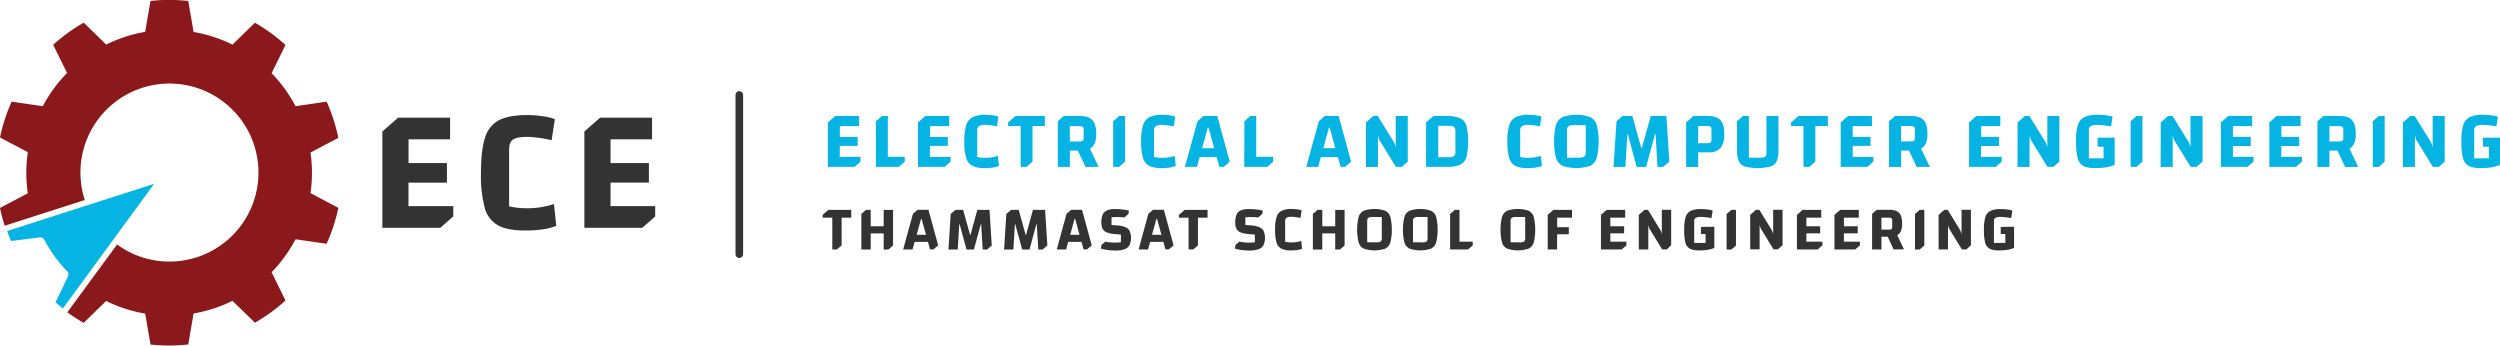 <svg id="Layer_1" data-name="Layer 1" xmlns="http://www.w3.org/2000/svg" viewBox="0 0 842.67 116.46"><defs><style>.cls-1{fill:#333;}.cls-2{fill:#06b4e4;}.cls-3{fill:#8b191c;}</style></defs><path class="cls-1" d="M528.42,410a14.2,14.2,0,0,1-2.1.13,6.8,6.8,0,0,1-3.25-.62,3.37,3.37,0,0,1-1.6-2.09,14.67,14.67,0,0,1-.47-4.26,13.91,13.91,0,0,1,.5-4.28,3.43,3.43,0,0,1,1.7-2.1,7.67,7.67,0,0,1,3.44-.61,13.62,13.62,0,0,1,1.81.13,6.4,6.4,0,0,1,1.5.35l-.41,2.56a11.78,11.78,0,0,0-1.53-.28,9.64,9.64,0,0,0-1.45-.12,3.15,3.15,0,0,0-1.69.32,1.37,1.37,0,0,0-.48,1.23v6.85a9.32,9.32,0,0,0,2.1.23,10.76,10.76,0,0,0,3.33-.5l.28,2.64A7.66,7.66,0,0,1,528.42,410Z" transform="translate(-91.21 -325.73)"/><path class="cls-1" d="M549.16,398.84a3.42,3.42,0,0,1,1.74-2.08,11.31,11.31,0,0,1,7.21,0,3.42,3.42,0,0,1,1.74,2.08,18.51,18.51,0,0,1,0,8.63,3.45,3.45,0,0,1-1.74,2.07,11.31,11.31,0,0,1-7.21,0,3.45,3.45,0,0,1-1.74-2.07,18.51,18.51,0,0,1,0-8.63Zm6.07,8.58a2.25,2.25,0,0,0,1.35-.29,1.25,1.25,0,0,0,.39-1.05v-7.21h-3.19a2.24,2.24,0,0,0-1.35.3,1.24,1.24,0,0,0-.38,1v7.21Z" transform="translate(-91.21 -325.73)"/><path class="cls-1" d="M564.6,398.84a3.42,3.42,0,0,1,1.74-2.08,11.31,11.31,0,0,1,7.21,0,3.42,3.42,0,0,1,1.74,2.08,18.51,18.51,0,0,1,0,8.63,3.45,3.45,0,0,1-1.74,2.07,11.31,11.31,0,0,1-7.21,0,3.45,3.45,0,0,1-1.74-2.07,18.51,18.51,0,0,1,0-8.63Zm6.07,8.58a2.3,2.3,0,0,0,1.36-.29,1.27,1.27,0,0,0,.37-1.05v-7.21h-3.18a2.24,2.24,0,0,0-1.35.3,1.27,1.27,0,0,0-.38,1v7.21Z" transform="translate(-91.21 -325.73)"/><path class="cls-1" d="M597.5,398.84a3.36,3.36,0,0,1,1.74-2.08,11.28,11.28,0,0,1,7.2,0,3.43,3.43,0,0,1,1.75,2.08,18.87,18.87,0,0,1,0,8.63,3.47,3.47,0,0,1-1.75,2.07,11.28,11.28,0,0,1-7.2,0,3.39,3.39,0,0,1-1.74-2.07,18.16,18.16,0,0,1,0-8.63Zm6.06,8.58a2.3,2.3,0,0,0,1.36-.29,1.25,1.25,0,0,0,.38-1.05v-7.21h-3.18a2.29,2.29,0,0,0-1.36.3,1.27,1.27,0,0,0-.38,1v7.21Z" transform="translate(-91.21 -325.73)"/><path class="cls-1" d="M669.05,402.16v7.12a9.24,9.24,0,0,1-2.26.66,18,18,0,0,1-2.85.19,6.81,6.81,0,0,1-3.14-.57,3.24,3.24,0,0,1-1.49-2,17.44,17.44,0,0,1-.41-4.36,14.39,14.39,0,0,1,.48-4.3,3.41,3.41,0,0,1,1.7-2.09,8.14,8.14,0,0,1,3.52-.6,18.31,18.31,0,0,1,2.11.13,9,9,0,0,1,1.77.35l-.4,2.56a18.32,18.32,0,0,0-1.85-.28,13.47,13.47,0,0,0-1.74-.12,3.31,3.31,0,0,0-1.74.32,1.37,1.37,0,0,0-.48,1.23v7.21h3.84v-3h-1.55v-2.39Z" transform="translate(-91.21 -325.73)"/><path class="cls-1" d="M770.09,402.16v7.12a9.37,9.37,0,0,1-2.26.66,18.14,18.14,0,0,1-2.86.19,6.87,6.87,0,0,1-3.14-.57,3.23,3.23,0,0,1-1.48-2,16.89,16.89,0,0,1-.42-4.36,14.73,14.73,0,0,1,.48-4.3,3.44,3.44,0,0,1,1.7-2.09,8.17,8.17,0,0,1,3.52-.6,18.18,18.18,0,0,1,2.11.13,9,9,0,0,1,1.77.35l-.4,2.56a18.32,18.32,0,0,0-1.85-.28,13.44,13.44,0,0,0-1.73-.12,3.31,3.31,0,0,0-1.74.32,1.35,1.35,0,0,0-.49,1.23v7.21h3.84v-3h-1.55v-2.39Z" transform="translate(-91.21 -325.73)"/><path class="cls-1" d="M495,408.44l-1.58,1.37h-1.58V399.1h-3.25v-.94l1.93-1.68h7.72v2.62H495Z" transform="translate(-91.21 -325.73)"/><path class="cls-1" d="M374.9,408.44l-1.59,1.37h-1.56V399.1H368.5v-.94l1.92-1.68h7.73v2.62H374.9Z" transform="translate(-91.21 -325.73)"/><path class="cls-1" d="M634,407.19h5.42v1.24l-1.58,1.38h-7V398.16l1.9-1.68H639v2.62h-5V402h4.65v2.37H634Z" transform="translate(-91.21 -325.73)"/><path class="cls-1" d="M700.06,407.19h5.41v1.24l-1.58,1.38h-7V398.16l1.9-1.68h6.29v2.62h-5V402h4.65v2.37h-4.65Z" transform="translate(-91.21 -325.73)"/><path class="cls-1" d="M712.72,407.19h5.41v1.24l-1.58,1.38h-7V398.16l1.91-1.68h6.28v2.62h-5V402h4.64v2.37h-4.64Z" transform="translate(-91.21 -325.73)"/><path class="cls-1" d="M472,403.62a2.83,2.83,0,0,0-1.45-1.31,8.74,8.74,0,0,0-2.73-.6l-1.95-.15V399a12.72,12.72,0,0,1,1.8-.11c.67,0,1.27,0,1.83.08.22,0,.45.05.69.08l1.37-1.21.18-1.13a21.21,21.21,0,0,0-4.64-.51,6.93,6.93,0,0,0-2.73.44,2.81,2.81,0,0,0-1.46,1.4,6.27,6.27,0,0,0-.45,2.62,4.83,4.83,0,0,0,.42,2.21,2.65,2.65,0,0,0,1.41,1.2,9.7,9.7,0,0,0,2.79.56l1.95.17v2.58a16.92,16.92,0,0,1-2.06.12,15.21,15.21,0,0,1-3.19-.33l-1.28,1.13-.22,1.23a17.53,17.53,0,0,0,4.91.64,9.06,9.06,0,0,0,3.05-.42,3.1,3.1,0,0,0,1.67-1.36,6,6,0,0,0,.09-4.73Z" transform="translate(-91.21 -325.73)"/><path class="cls-1" d="M517.16,403.62a2.82,2.82,0,0,0-1.46-1.31,8.54,8.54,0,0,0-2.72-.6l-2-.15V399a12.77,12.77,0,0,1,1.81-.11c.66,0,1.26,0,1.82.08.22,0,.45.05.68.08l1.38-1.21.19-1.13a21.37,21.37,0,0,0-4.65-.51,7,7,0,0,0-2.74.44,2.83,2.83,0,0,0-1.45,1.4,6.27,6.27,0,0,0-.45,2.62,4.83,4.83,0,0,0,.42,2.21,2.65,2.65,0,0,0,1.41,1.2,9.77,9.77,0,0,0,2.79.56l2,.17v2.58a16.92,16.92,0,0,1-2.06.12,15.21,15.21,0,0,1-3.19-.33l-1.28,1.13-.21,1.23a17.39,17.39,0,0,0,4.89.64,9.12,9.12,0,0,0,3.06-.42,3.1,3.1,0,0,0,1.67-1.36,6,6,0,0,0,.09-4.73Z" transform="translate(-91.21 -325.73)"/><path class="cls-1" d="M392.23,396.48v12l-1.59,1.36h-1.57v-5.43H384.7v5.43h-3.16v-12l1.58-1.37h1.58V402h4.37v-5.51Z" transform="translate(-91.21 -325.73)"/><path class="cls-1" d="M544.43,396.48v12l-1.58,1.36h-1.58v-5.43h-4.36v5.43h-3.17v-12l1.59-1.37h1.58V402h4.36v-5.51Z" transform="translate(-91.21 -325.73)"/><path class="cls-1" d="M404,407.25H399.5l-.7,2.56h-3.16l3.29-12,1.59-1.37h3.64l3.27,12-1.59,1.36h-1.16Zm-.66-2.37-1.49-5.38h-.19l-1.48,5.38Z" transform="translate(-91.21 -325.73)"/><path class="cls-1" d="M455.74,407.25h-4.47l-.7,2.56h-3.16l3.29-12,1.59-1.37h3.64l3.27,12-1.59,1.36h-1.17Zm-.66-2.37-1.47-5.38h-.2l-1.48,5.38Z" transform="translate(-91.21 -325.73)"/><path class="cls-1" d="M483.36,407.25h-4.48l-.7,2.56H475l3.29-12,1.58-1.37h3.65l3.26,12-1.59,1.36h-1.16Zm-.66-2.37-1.48-5.38H481l-1.48,5.38Z" transform="translate(-91.21 -325.73)"/><path class="cls-1" d="M413.26,396.48h2.59l2.34,8.4h.15l2.3-8.4h4.1l.76,12-1.61,1.37h-1.44l-.51-8.52h-.15l-2.31,8.52H417l-2.33-8.52h-.13l-.51,8.52h-3.13l.76-12Z" transform="translate(-91.21 -325.73)"/><path class="cls-1" d="M432,396.48h2.59l2.33,8.4h.15l2.31-8.4h4.1l.76,12-1.61,1.37h-1.44l-.51-8.52h-.15l-2.31,8.52h-2.46l-2.33-8.52h-.13l-.51,8.52h-3.14l.76-12Z" transform="translate(-91.21 -325.73)"/><path class="cls-1" d="M580,397.85l1.58-1.37h1.58v10.71h4.46v1.26L586,409.81h-6Z" transform="translate(-91.21 -325.73)"/><path class="cls-1" d="M643.6,398.16l1.91-1.68h1.19l4,6.53a4.19,4.19,0,0,1,.4.8,2.83,2.83,0,0,1,.13.63h.12v-8h3.16v11.95L653,409.81h-1.52l-4-6.53a3.87,3.87,0,0,1-.42-.78,2.21,2.21,0,0,1-.13-.64h-.13v7.95H643.6Z" transform="translate(-91.21 -325.73)"/><path class="cls-1" d="M681.14,398.16l1.91-1.68h1.19l4,6.53a4.19,4.19,0,0,1,.4.8,2.83,2.83,0,0,1,.13.63h.12v-8h3.16v11.95l-1.57,1.38H689l-4-6.53a3.87,3.87,0,0,1-.42-.78,1.92,1.92,0,0,1-.13-.64h-.13v7.95h-3.16Z" transform="translate(-91.21 -325.73)"/><path class="cls-1" d="M744.64,398.16l1.9-1.68h1.19l4,6.53a4.35,4.35,0,0,1,.41.8,2.34,2.34,0,0,1,.12.63h.13v-8h3.16v11.95L754,409.81H752.5l-4-6.53a4,4,0,0,1-.43-.78,2.2,2.2,0,0,1-.12-.64h-.13v7.95h-3.16Z" transform="translate(-91.21 -325.73)"/><path class="cls-1" d="M676.35,396.48v12l-1.58,1.37h-1.58v-12l1.58-1.37Z" transform="translate(-91.21 -325.73)"/><path class="cls-1" d="M739.84,396.48v12l-1.57,1.37h-1.58v-12l1.58-1.37Z" transform="translate(-91.21 -325.73)"/><path class="cls-1" d="M729.49,409.81l-2-4.29h-2.1v4.29h-3.16v-12l1.58-1.37H728a5.83,5.83,0,0,1,2.55.47,2.82,2.82,0,0,1,1.38,1.5,7.13,7.13,0,0,1,.43,2.75,6.21,6.21,0,0,1-.4,2.42,2.81,2.81,0,0,1-1.26,1.41l2.28,4.78Zm-4.11-6.68h2.48a1.48,1.48,0,0,0,.89-.19.83.83,0,0,0,.26-.7V400a.82.82,0,0,0-.26-.7,1.47,1.47,0,0,0-.89-.2h-2.48Z" transform="translate(-91.21 -325.73)"/><path class="cls-1" d="M616.05,409.81h-3.16V398.16l1.91-1.68h6.28v2.63h-5v3.2H620v2.39h-3.93Z" transform="translate(-91.21 -325.73)"/><path class="cls-2" d="M143.17,387.69,102,400.9l-8.37,2.69c.39,1.14.83,2.27,1.3,3.38l9.7-1.22h.19a1.5,1.5,0,0,1,1.33.8,45.63,45.63,0,0,0,7.71,10.6,1.51,1.51,0,0,1,.28,1.71l-4.22,8.76c.84.72,1.67,1.41,2.5,2.06l5.2-7.1Z" transform="translate(-91.21 -325.73)"/><path class="cls-3" d="M196.36,384a48.48,48.48,0,0,0-.49-6.86l9.38-4.94A57.4,57.4,0,0,0,201.3,360l-10.47,1.52a48.22,48.22,0,0,0-8.07-11.12l4.68-9.5a57.28,57.28,0,0,0-10.3-7.5l-7.58,7.37a48,48,0,0,0-13.1-4.27l-1.79-10.44a59.75,59.75,0,0,0-6.45-.36,56.64,56.64,0,0,0-6.28.35l-1.8,10.42A48,48,0,0,0,127,340.75l-7.57-7.38a58.42,58.42,0,0,0-10.3,7.46l4.68,9.5a48.3,48.3,0,0,0-8.17,11.19L95.15,360a57.51,57.51,0,0,0-3.94,12.08l9.37,4.93a48.41,48.41,0,0,0,0,13.88l-9.37,4.93a56.1,56.1,0,0,0,1.58,6l27-8.67a30,30,0,1,1,10.88,15L113.9,431a60.94,60.94,0,0,0,5.51,3.56l7.57-7.38a48,48,0,0,0,13.16,4.25l1.8,10.42a56.64,56.64,0,0,0,6.28.35,57.29,57.29,0,0,0,6.45-.37l1.79-10.43a47.7,47.7,0,0,0,13.1-4.27l7.58,7.37a58.08,58.08,0,0,0,10.3-7.49l-4.68-9.52a48.25,48.25,0,0,0,8.07-11.11l10.47,1.52a57.5,57.5,0,0,0,3.95-12.12l-9.38-4.95A48.48,48.48,0,0,0,196.36,384Z" transform="translate(-91.21 -325.73)"/><path class="cls-1" d="M297,395.22h15.06v3.47l-4.38,3.83H288.18V370.05l5.31-4.66H311v7.31H297v8h12.93v6.59H297Z" transform="translate(-91.21 -325.73)"/><path class="cls-1" d="M274,403.06a41.5,41.5,0,0,1-5.86.36q-5.89,0-9.07-1.73a9.6,9.6,0,0,1-4.46-5.85A41.82,41.82,0,0,1,253.33,384q0-7.78,1.38-11.91a9.71,9.71,0,0,1,4.73-5.86c2.23-1.14,5.43-1.72,9.6-1.72a36.34,36.34,0,0,1,5,.39,17.74,17.74,0,0,1,4.2,1L277.14,373a34.17,34.17,0,0,0-4.29-.8,31.34,31.34,0,0,0-4-.33c-2.25,0-3.82.3-4.7.89s-1.33,1.74-1.33,3.45v19.07a26.83,26.83,0,0,0,5.85.65,28.69,28.69,0,0,0,9.27-1.43l.77,7.37A21.66,21.66,0,0,1,274,403.06Z" transform="translate(-91.21 -325.73)"/><path class="cls-1" d="M228.9,395.22H244v3.47l-4.39,3.83H220.09V370.05l5.31-4.66h17.52v7.31h-14v8h12.94v6.59H228.9Z" transform="translate(-91.21 -325.73)"/><path class="cls-2" d="M425.79,382.22a19.21,19.21,0,0,1-2.7.16,8.9,8.9,0,0,1-4.18-.79,4.42,4.42,0,0,1-2.06-2.7,19.2,19.2,0,0,1-.6-5.47,18,18,0,0,1,.64-5.5,4.48,4.48,0,0,1,2.18-2.7,9.87,9.87,0,0,1,4.43-.8,16.91,16.91,0,0,1,2.32.18,8.35,8.35,0,0,1,1.93.45l-.51,3.29a18.8,18.8,0,0,0-2-.36,13.29,13.29,0,0,0-1.87-.16,4,4,0,0,0-2.16.42,1.77,1.77,0,0,0-.61,1.59v8.8a12.12,12.12,0,0,0,2.69.3,13.34,13.34,0,0,0,4.28-.66l.36,3.4A10.52,10.52,0,0,1,425.79,382.22Z" transform="translate(-91.21 -325.73)"/><path class="cls-2" d="M485.39,382.22a19.06,19.06,0,0,1-2.69.16,8.94,8.94,0,0,1-4.19-.79,4.37,4.37,0,0,1-2.05-2.7,18.79,18.79,0,0,1-.61-5.47,18.37,18.37,0,0,1,.64-5.5,4.51,4.51,0,0,1,2.18-2.7,9.92,9.92,0,0,1,4.44-.8,16.91,16.91,0,0,1,2.32.18,8.35,8.35,0,0,1,1.93.45l-.52,3.29a18.12,18.12,0,0,0-2-.36,13.41,13.41,0,0,0-1.87-.16,4.05,4.05,0,0,0-2.17.42,1.77,1.77,0,0,0-.61,1.59v8.8a12.26,12.26,0,0,0,2.69.3,13.4,13.4,0,0,0,4.29-.66l.35,3.4A10.35,10.35,0,0,1,485.39,382.22Z" transform="translate(-91.21 -325.73)"/><path class="cls-2" d="M608.78,382.22a19.21,19.21,0,0,1-2.7.16,8.94,8.94,0,0,1-4.19-.79,4.41,4.41,0,0,1-2-2.7,19.2,19.2,0,0,1-.6-5.47,18,18,0,0,1,.64-5.5,4.48,4.48,0,0,1,2.18-2.7,9.9,9.9,0,0,1,4.43-.8,16.68,16.68,0,0,1,2.32.18,8.59,8.59,0,0,1,1.94.45l-.53,3.29a18.12,18.12,0,0,0-2-.36,13.17,13.17,0,0,0-1.87-.16,4.1,4.1,0,0,0-2.17.42,1.77,1.77,0,0,0-.61,1.59v8.8a12.28,12.28,0,0,0,2.7.3,13.38,13.38,0,0,0,4.28-.66l.35,3.4A10.26,10.26,0,0,1,608.78,382.22Z" transform="translate(-91.21 -325.73)"/><path class="cls-2" d="M615.68,367.86a4.35,4.35,0,0,1,2.24-2.67,14.34,14.34,0,0,1,9.27,0,4.36,4.36,0,0,1,2.23,2.67,23.67,23.67,0,0,1,0,11.1,4.4,4.4,0,0,1-2.23,2.66,14.51,14.51,0,0,1-9.27,0,4.38,4.38,0,0,1-2.24-2.66,24,24,0,0,1,0-11.1Zm7.8,11a3,3,0,0,0,1.74-.38,1.63,1.63,0,0,0,.5-1.35V367.9h-4.1a2.9,2.9,0,0,0-1.74.39,1.59,1.59,0,0,0-.49,1.34v9.27Z" transform="translate(-91.21 -325.73)"/><path class="cls-2" d="M804,372.13v9.16a12.14,12.14,0,0,1-2.9.85,24.34,24.34,0,0,1-3.67.24,8.6,8.6,0,0,1-4-.74,4.09,4.09,0,0,1-1.91-2.62,21.68,21.68,0,0,1-.54-5.6,18.62,18.62,0,0,1,.62-5.53,4.37,4.37,0,0,1,2.18-2.68,10.25,10.25,0,0,1,4.53-.79,22.93,22.93,0,0,1,2.72.18,10.84,10.84,0,0,1,2.27.46l-.51,3.28c-.7-.14-1.49-.26-2.38-.36a18.4,18.4,0,0,0-2.23-.15,4.29,4.29,0,0,0-2.24.41,1.75,1.75,0,0,0-.63,1.59v9.26h4.94V375.2h-2v-3.07Z" transform="translate(-91.21 -325.73)"/><path class="cls-2" d="M933.88,372.13v9.16a12.09,12.09,0,0,1-2.91.85,24.11,24.11,0,0,1-3.66.24,8.6,8.6,0,0,1-4-.74,4.09,4.09,0,0,1-1.91-2.62,21.68,21.68,0,0,1-.54-5.6,18.56,18.56,0,0,1,.63-5.53,4.36,4.36,0,0,1,2.17-2.68,10.25,10.25,0,0,1,4.53-.79,22.93,22.93,0,0,1,2.72.18,10.84,10.84,0,0,1,2.27.46l-.51,3.28c-.7-.14-1.48-.26-2.38-.36a18.28,18.28,0,0,0-2.23-.15,4.29,4.29,0,0,0-2.24.41,1.75,1.75,0,0,0-.63,1.59v9.26h4.94V375.2h-2v-3.07Z" transform="translate(-91.21 -325.73)"/><path class="cls-2" d="M758.92,378.6h7v1.6l-2,1.77h-9V367l2.45-2.16h8.08v3.38h-6.46v3.67h6v3.05h-6Z" transform="translate(-91.21 -325.73)"/><path class="cls-2" d="M843.85,378.6h6.95v1.6l-2,1.77h-9V367l2.45-2.16h8.08v3.38h-6.47v3.67h6v3.05h-6Z" transform="translate(-91.21 -325.73)"/><path class="cls-2" d="M860.13,378.6h7v1.6l-2,1.77h-9V367l2.45-2.16h8.09v3.38h-6.47v3.67h6v3.05h-6Z" transform="translate(-91.21 -325.73)"/><path class="cls-2" d="M771.27,367l2.45-2.16h1.53l5.2,8.39a5.79,5.79,0,0,1,.52,1,2.93,2.93,0,0,1,.17.81h.16V364.83h4.06V380.2l-2,1.77h-2l-5.18-8.39a5.45,5.45,0,0,1-.54-1,2.78,2.78,0,0,1-.17-.83h-.16V382h-4.06Z" transform="translate(-91.21 -325.73)"/><path class="cls-2" d="M819.53,367l2.44-2.16h1.54l5.2,8.39a5.79,5.79,0,0,1,.52,1,2.93,2.93,0,0,1,.17.81h.16V364.83h4.06V380.2l-2,1.77h-2l-5.19-8.39a5.45,5.45,0,0,1-.54-1,2.78,2.78,0,0,1-.17-.83h-.16V382h-4.06Z" transform="translate(-91.21 -325.73)"/><path class="cls-2" d="M901.16,367l2.45-2.16h1.53l5.21,8.39a7.6,7.6,0,0,1,.52,1,3.32,3.32,0,0,1,.16.81h.16V364.83h4.06V380.2l-2,1.77h-2l-5.18-8.39a5.45,5.45,0,0,1-.54-1,3.59,3.59,0,0,1-.17-.83h-.16V382h-4.06Z" transform="translate(-91.21 -325.73)"/><path class="cls-2" d="M813.37,364.83v15.38l-2,1.76h-2V366.59l2-1.76Z" transform="translate(-91.21 -325.73)"/><path class="cls-2" d="M895,364.83v15.38L893,382h-2V366.59l2-1.76Z" transform="translate(-91.21 -325.73)"/><path class="cls-2" d="M881.69,382l-2.59-5.51h-2.7V382h-4.06V366.6l2-1.77h5.32a7.59,7.59,0,0,1,3.28.6,3.74,3.74,0,0,1,1.78,1.93,9.26,9.26,0,0,1,.55,3.53,8.08,8.08,0,0,1-.51,3.11,3.66,3.66,0,0,1-1.61,1.83L886.1,382Zm-5.29-8.59h3.19a1.89,1.89,0,0,0,1.14-.24,1,1,0,0,0,.33-.9v-2.88a1.05,1.05,0,0,0-.33-.91,2,2,0,0,0-1.14-.24H876.4Z" transform="translate(-91.21 -325.73)"/><path class="cls-2" d="M404.63,378.6h7v1.6l-2,1.77h-9V367l2.45-2.16h8.08v3.38h-6.47v3.67h6v3h-6Z" transform="translate(-91.21 -325.73)"/><path class="cls-2" d="M374.25,378.6h7v1.6l-2,1.77h-9V367l2.45-2.16h8.08v3.38h-6.48v3.67h6v3h-6Z" transform="translate(-91.21 -325.73)"/><path class="cls-2" d="M470.43,364.83v15.38l-2,1.76h-2V366.59l2-1.76Z" transform="translate(-91.21 -325.73)"/><path class="cls-2" d="M715.7,378.6h6.95v1.6l-2,1.77h-9V367l2.45-2.16h8.09v3.38H715.7v3.67h6v3h-6Z" transform="translate(-91.21 -325.73)"/><path class="cls-2" d="M501.32,378.68h-5.74l-.91,3.29h-4.06l4.23-15.37,2-1.76h4.68l4.2,15.38-2,1.75h-1.5Zm-.84-3-1.91-6.93h-.25l-1.9,6.93Z" transform="translate(-91.21 -325.73)"/><path class="cls-2" d="M510.65,366.59l2-1.76h2v13.76h5.72v1.63l-2,1.75h-7.76Z" transform="translate(-91.21 -325.73)"/><path class="cls-2" d="M638.09,364.83h3.34l3,10.81h.19l3-10.81h5.27l1,15.38L651.75,382H649.9l-.65-11h-.19l-3,11h-3.16l-3-11h-.17l-.65,11h-4l1-15.38Z" transform="translate(-91.21 -325.73)"/><path class="cls-2" d="M439.23,380.21l-2,1.76h-2V368.21H431V367l2.47-2.17h9.93v3.38h-4.17Z" transform="translate(-91.21 -325.73)"/><path class="cls-2" d="M457.12,382l-2.59-5.51h-2.7V382h-4.06V366.6l2-1.77h5.33a7.62,7.62,0,0,1,3.28.6,3.68,3.68,0,0,1,1.77,1.93,9,9,0,0,1,.57,3.53,8.1,8.1,0,0,1-.52,3.11,3.66,3.66,0,0,1-1.61,1.83l2.91,6.14Zm-5.29-8.59H455a1.89,1.89,0,0,0,1.14-.24,1.07,1.07,0,0,0,.33-.91v-2.87a1.08,1.08,0,0,0-.33-.91,2,2,0,0,0-1.14-.24h-3.19Z" transform="translate(-91.21 -325.73)"/><path class="cls-2" d="M386.47,366.59l2-1.76h2v13.76h5.72v1.63l-2,1.75h-7.75Z" transform="translate(-91.21 -325.73)"/><path class="cls-2" d="M703.1,380.21l-2,1.76h-2V368.21h-4.17V367l2.47-2.17h9.93v3.38H703.1Z" transform="translate(-91.21 -325.73)"/><path class="cls-2" d="M679.35,381.86a3.37,3.37,0,0,1-2.06-1.82,9.81,9.81,0,0,1-.59-3.85v-9.6l2-1.76h2V378.9h3.08a9.62,9.62,0,0,0,1.78-.12,1.31,1.31,0,0,0,.82-.43,1.42,1.42,0,0,0,.24-.9V364.83h4.06v11.36a9.53,9.53,0,0,1-.6,3.83,3.42,3.42,0,0,1-2.07,1.84,18.58,18.58,0,0,1-8.73,0Z" transform="translate(-91.21 -325.73)"/><path class="cls-2" d="M737.26,382l-2.59-5.51H732V382h-4.05V366.6l2-1.77h5.32a7.59,7.59,0,0,1,3.28.6,3.66,3.66,0,0,1,1.78,1.93,9.24,9.24,0,0,1,.56,3.53,7.92,7.92,0,0,1-.52,3.11,3.62,3.62,0,0,1-1.61,1.83l2.92,6.14ZM732,373.38h3.19a2,2,0,0,0,1.15-.24,1.07,1.07,0,0,0,.33-.91v-2.87a1.08,1.08,0,0,0-.33-.91,2,2,0,0,0-1.15-.24H732Z" transform="translate(-91.21 -325.73)"/><path class="cls-2" d="M578.73,364.83a11.33,11.33,0,0,1,4.6.72,4,4,0,0,1,2.15,2.51,23.81,23.81,0,0,1,0,10.71,4,4,0,0,1-2.15,2.49,11.36,11.36,0,0,1-4.6.71h-6.84V367l2.45-2.16ZM576,378.71h3.66a2.59,2.59,0,0,0,1.66-.4,1.87,1.87,0,0,0,.46-1.47V370a1.85,1.85,0,0,0-.46-1.46,2.59,2.59,0,0,0-1.66-.4H576Z" transform="translate(-91.21 -325.73)"/><path class="cls-2" d="M542.17,378.68h-5.75l-.91,3.29h-4l4.23-15.37,2-1.76h4.69l4.2,15.38-2,1.75h-1.5Zm-.85-3-1.91-6.93h-.24l-1.91,6.93Z" transform="translate(-91.21 -325.73)"/><path class="cls-2" d="M551.63,367l2.45-2.16h1.53l5.2,8.39a6.8,6.8,0,0,1,.53,1,3.32,3.32,0,0,1,.16.81h.16V364.83h4.06V380.2l-2,1.77h-2l-5.18-8.39a5.18,5.18,0,0,1-.54-1,2.66,2.66,0,0,1-.16-.82h-.17V382h-4.06Z" transform="translate(-91.21 -325.73)"/><path class="cls-2" d="M663.62,382h-4.07V367l2.45-2.16h4.78a7.7,7.7,0,0,1,3.29.6,3.62,3.62,0,0,1,1.76,1.93,9,9,0,0,1,.57,3.53,7.23,7.23,0,0,1-1.25,4.71,4.88,4.88,0,0,1-4,1.46h-3.57Zm3-8a1.88,1.88,0,0,0,1.14-.25,1,1,0,0,0,.33-.9v-3.51a1.05,1.05,0,0,0-.33-.91,2,2,0,0,0-1.14-.24h-3V374Z" transform="translate(-91.21 -325.73)"/><path class="cls-1" d="M340.41,412.68a1.28,1.28,0,0,1-1.28-1.28V357.75a1.28,1.28,0,1,1,2.56,0V411.4A1.28,1.28,0,0,1,340.41,412.68Z" transform="translate(-91.21 -325.73)"/></svg>